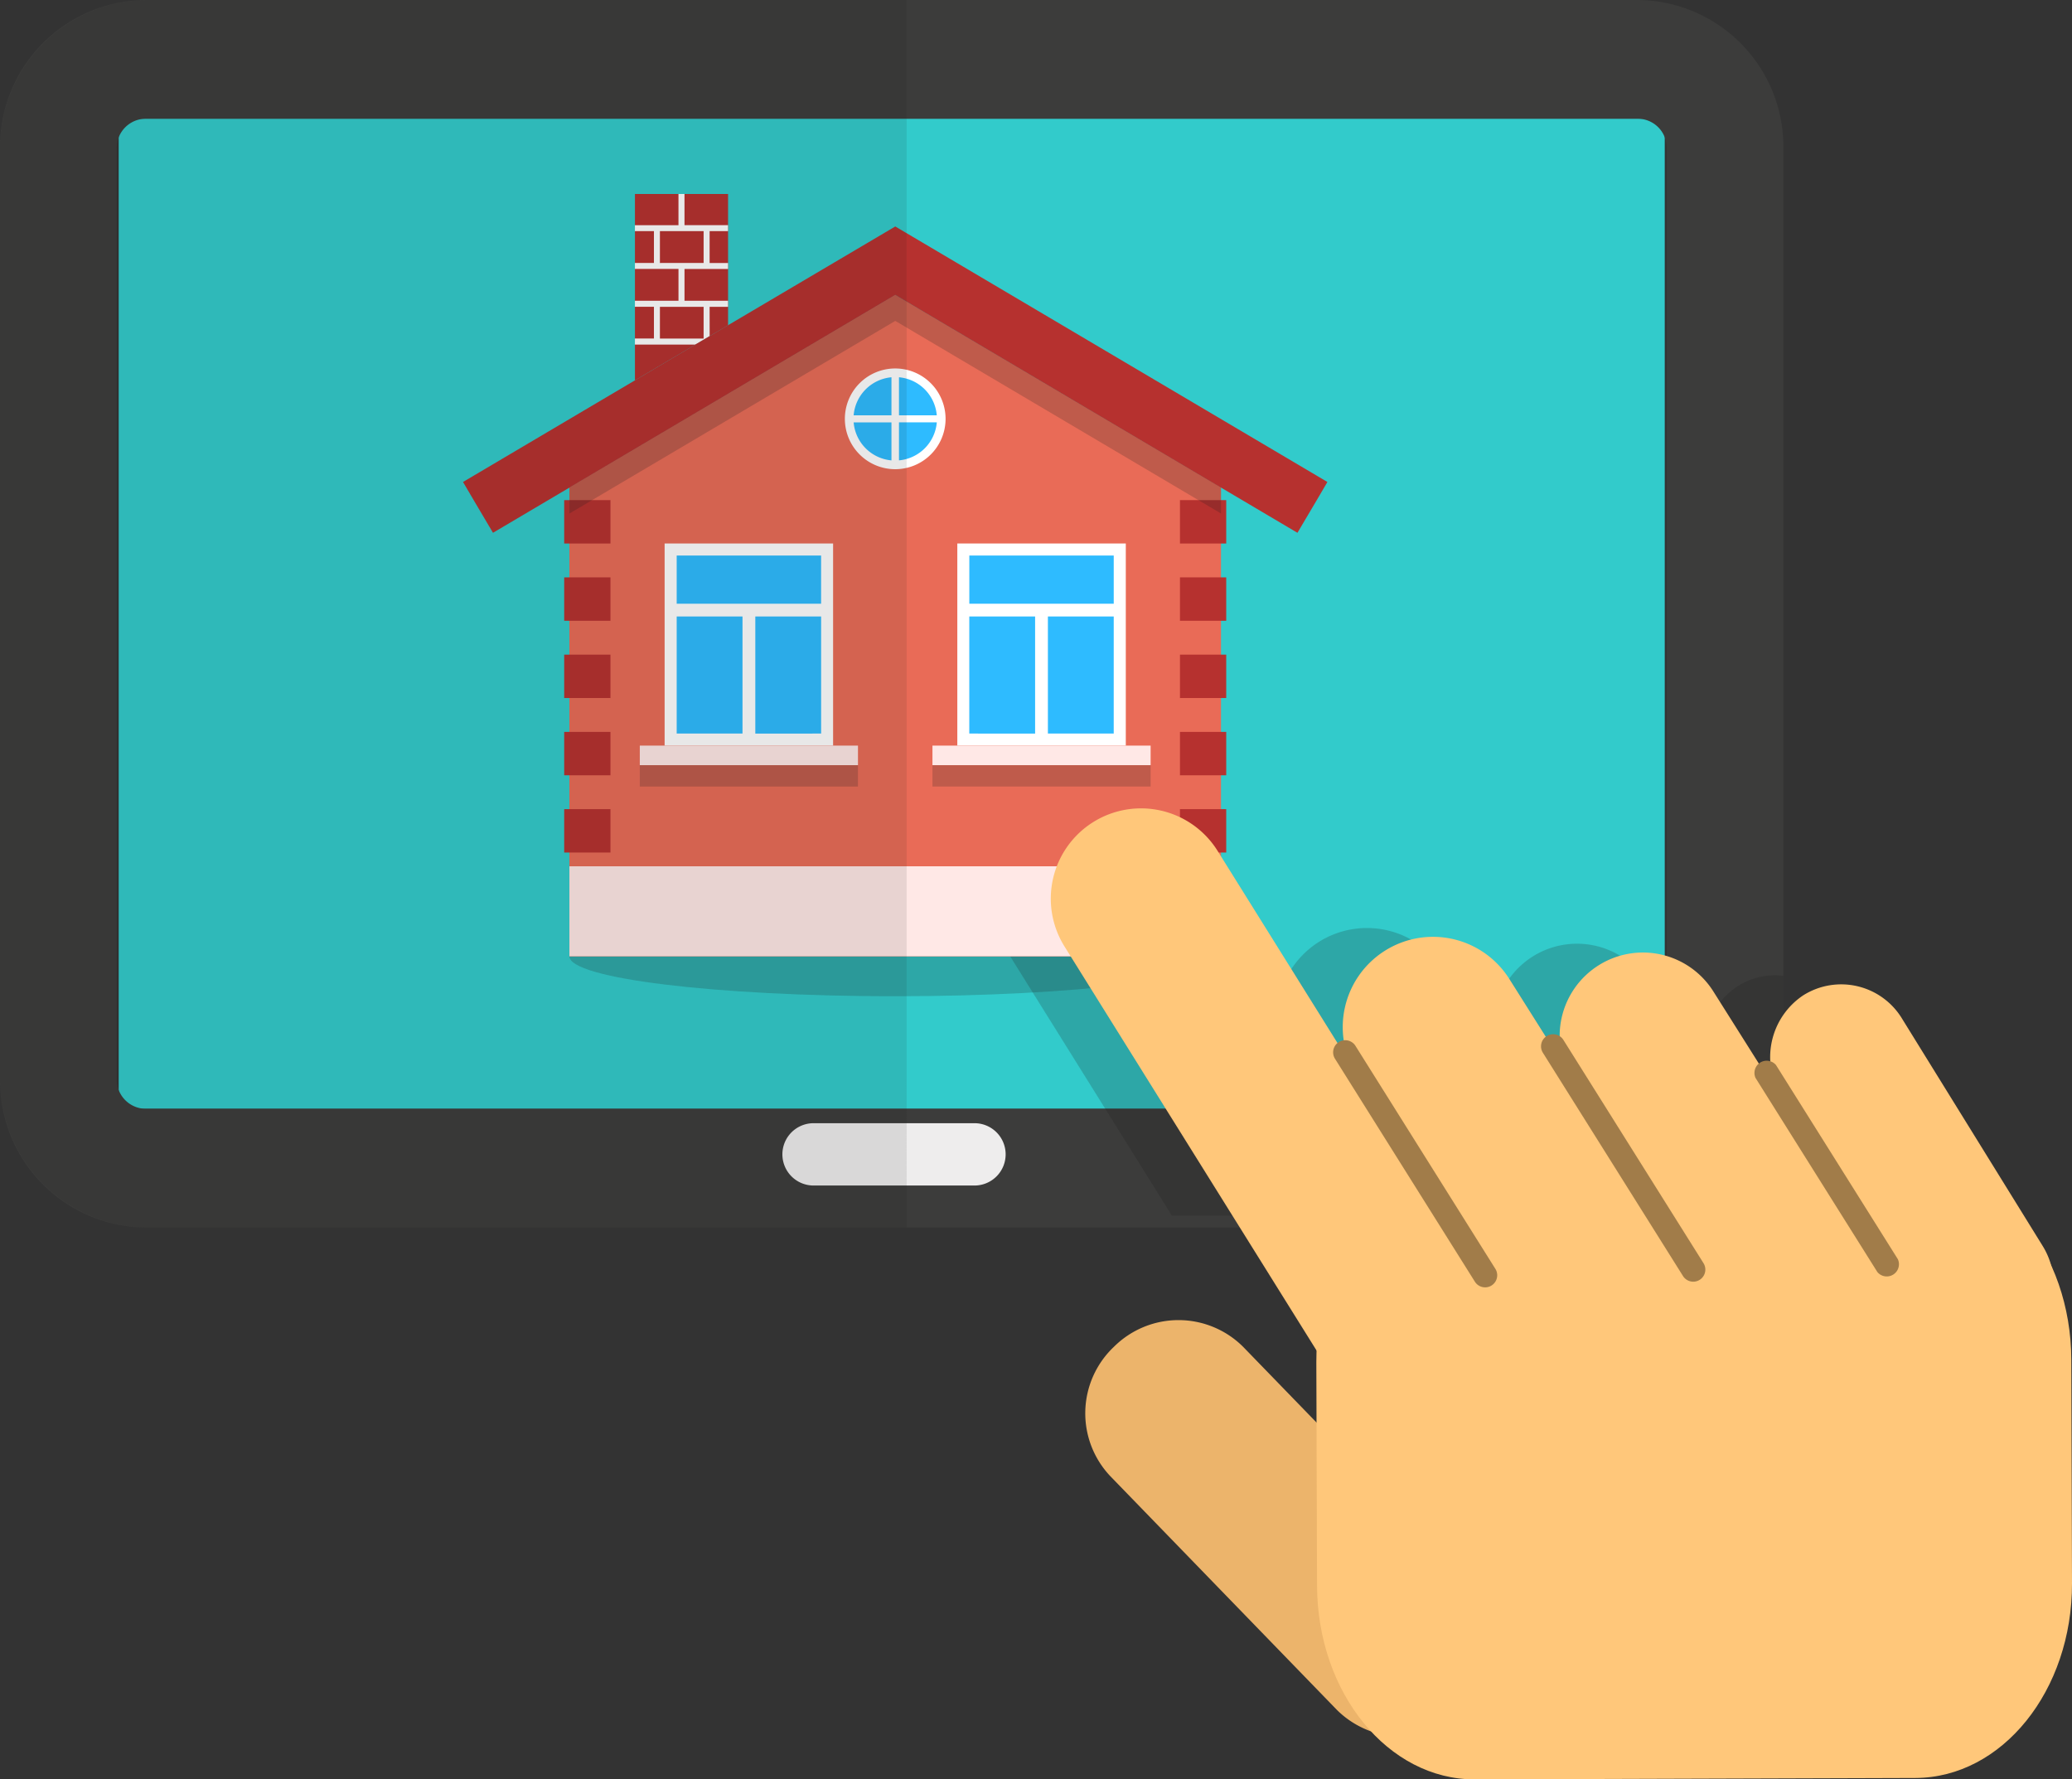 <svg xmlns="http://www.w3.org/2000/svg" width="198" height="170" viewBox="0 0 198 170">
    <rect x="0" y="0" width="198" height="170" fill="#333333" stroke="none"/>
    <defs>
        <style>
            .prefix__cls-3{fill:#1d1d1b;opacity:.2}.prefix__cls-4{fill:#b6312f}.prefix__cls-6{fill:#ffe8e6}.prefix__cls-7{fill:#2ebbff}.prefix__cls-8{fill:#fff}.prefix__cls-11{fill:#ffc77a}.prefix__cls-12{fill:#a17c49}
        </style>
    </defs>
    <g id="prefix__Group_1016" data-name="Group 1016" transform="translate(-241.73 -27.18)">
        <g id="prefix__Group_1011" data-name="Group 1011" transform="translate(241.73 27.18)">
            <path id="prefix__Rectangle_785" d="M1.24 0H146.5a1.241 1.241 0 011.241 1.241v92.118A1.241 1.241 0 01146.5 94.6H1.24A1.24 1.24 0 010 93.359V1.24A1.24 1.24 0 011.24 0z" data-name="Rectangle 785" transform="translate(11.342 11.335)" style="fill:#32cbcb"/>
            <path id="prefix__Path_1951" d="M398.23 27.18H255.651a14.029 14.029 0 00-13.921 14.155V130.3a14.029 14.029 0 0013.921 14.155H398.23a14.029 14.029 0 0013.921-14.155V41.335A14.028 14.028 0 00398.23 27.18zM401 130.3a2.789 2.789 0 01-2.766 2.813H255.651a2.8 2.8 0 01-2.766-2.813V41.335a2.789 2.789 0 012.766-2.813H398.23a2.775 2.775 0 012.77 2.813z" data-name="Path 1951" transform="translate(-241.73 -27.18)" style="fill:#3c3c3b"/>
        </g>
        <path id="prefix__Path_1952" d="M360.8 78.2v8.756a14.144 14.144 0 01-14.155 14.155h-44.282l-7.077-11.342-9.482-15.2a8.619 8.619 0 0114.586-9.187l11.478 18.4c.045-.045.068-.091.113-.113a1.42 1.42 0 01.5-.159 8.613 8.613 0 0115.81-5.852l3.493 5.535a.313.313 0 00.091-.068 1.132 1.132 0 011.248.023 7.952 7.952 0 0114.676-4.31l1.656 2.631 2.7 4.287c.045-.045.068-.091.113-.113a1.222 1.222 0 011-.136 6.957 6.957 0 013.108-6.283A6.622 6.622 0 01360.8 78.2z" class="prefix__cls-3" data-name="Path 1952" transform="translate(51.355 42.21)"/>
        <g id="prefix__Group_1014" data-name="Group 1014" transform="translate(285.976 45.713)">
            <path id="prefix__Path_1953" d="M328.462 69.59c0 2.1-13.937 3.811-31.129 3.811S266.2 71.693 266.2 69.59s13.937-3.811 31.131-3.811 31.131 1.706 31.131 3.811z" class="prefix__cls-3" data-name="Path 1953" transform="translate(-256.033 3.245)"/>
            <path id="prefix__Path_1954" d="M277.863 35.35h-8.9v17.807l8.9-5.263z" class="prefix__cls-4" data-name="Path 1954" transform="translate(-252.535 -35.35)"/>
            <path id="prefix__Path_1955" d="M328.466 57.981V102.8H266.2V57.981L297.3 39.6l.023.012.012-.012h.023z" data-name="Path 1955" transform="translate(-256.033 -29.96)" style="fill:#e96b57"/>
            <path id="prefix__Path_1956" d="M300.975 63.666H266.2v8.6h62.258v-8.6z" class="prefix__cls-6" data-name="Path 1956" transform="translate(-256.032 .565)"/>
            <path id="prefix__Rectangle_786" d="M0 0H14.954V18.158H0z" class="prefix__cls-7" data-name="Rectangle 786" transform="translate(19.841 33.969)"/>
            <path id="prefix__Rectangle_787" d="M0 0H14.953V18.158H0z" class="prefix__cls-7" data-name="Rectangle 787" transform="translate(47.807 33.969)"/>
            <path id="prefix__Path_1957" d="M282.392 51.693a4.409 4.409 0 114.41-4.41 4.41 4.41 0 01-4.41 4.41z" class="prefix__cls-7" data-name="Path 1957" transform="translate(-241.092 -25.804)"/>
            <path id="prefix__Path_1958" d="M270.212 50.071v19.308h16.1V50.071zm14.953 1.15v4.6h-13.8v-4.6zm-13.8 5.821h6.29v11.187h-6.29zm7.513 11.188V57.042h6.29v11.187z" class="prefix__cls-8" data-name="Path 1958" transform="translate(-250.947 -16.678)"/>
            <path id="prefix__Path_1959" d="M298.644 50.071v19.308h-16.1V50.071zm-14.953 1.15v4.6h13.8v-4.6zm13.8 5.821H291.2v11.187h6.29zm-7.513 11.188V57.042h-6.29v11.187z" class="prefix__cls-8" data-name="Path 1959" transform="translate(-235.309 -16.678)"/>
            <path id="prefix__Path_1960" d="M282.616 42.7a4.812 4.812 0 104.813 4.811 4.817 4.817 0 00-4.813-4.811zm-.358.842v3.632h-3.614a3.987 3.987 0 013.614-3.634zm4.33 3.632h-3.611V43.54a3.983 3.983 0 013.611 3.631zm-7.944.676h3.614v3.632a3.981 3.981 0 01-3.614-3.635zm4.333 3.632v-3.635h3.614a3.983 3.983 0 01-3.614 3.632z" class="prefix__cls-8" data-name="Path 1960" transform="translate(-241.316 -26.03)"/>
            <path id="prefix__Rectangle_788" d="M0 0H20.849V1.869H0z" class="prefix__cls-6" data-name="Rectangle 788" transform="translate(16.893 52.701)"/>
            <path id="prefix__Rectangle_789" d="M0 0H20.849V1.869H0z" class="prefix__cls-6" data-name="Rectangle 789" transform="translate(44.859 52.701)"/>
            <g id="prefix__Group_1012" data-name="Group 1012" transform="translate(9.668 29.248)">
                <path id="prefix__Rectangle_790" d="M0 0H4.421V4.146H0z" class="prefix__cls-4" data-name="Rectangle 790"/>
                <path id="prefix__Rectangle_791" d="M0 0H4.421V4.146H0z" class="prefix__cls-4" data-name="Rectangle 791" transform="translate(0 7.381)"/>
                <path id="prefix__Rectangle_792" d="M0 0H4.421V4.146H0z" class="prefix__cls-4" data-name="Rectangle 792" transform="translate(0 14.762)"/>
                <path id="prefix__Rectangle_793" d="M0 0H4.421V4.146H0z" class="prefix__cls-4" data-name="Rectangle 793" transform="translate(0 22.143)"/>
                <path id="prefix__Rectangle_794" d="M0 0H4.421V4.146H0z" class="prefix__cls-4" data-name="Rectangle 794" transform="translate(0 29.523)"/>
            </g>
            <g id="prefix__Group_1013" data-name="Group 1013" transform="translate(68.511 29.248)">
                <path id="prefix__Rectangle_795" d="M0 0H4.421V4.146H0z" class="prefix__cls-4" data-name="Rectangle 795"/>
                <path id="prefix__Rectangle_796" d="M0 0H4.421V4.146H0z" class="prefix__cls-4" data-name="Rectangle 796" transform="translate(0 7.381)"/>
                <path id="prefix__Rectangle_797" d="M0 0H4.421V4.146H0z" class="prefix__cls-4" data-name="Rectangle 797" transform="translate(0 14.762)"/>
                <path id="prefix__Rectangle_798" d="M0 0H4.421V4.146H0z" class="prefix__cls-4" data-name="Rectangle 798" transform="translate(0 22.143)"/>
                <path id="prefix__Rectangle_799" d="M0 0H4.421V4.146H0z" class="prefix__cls-4" data-name="Rectangle 799" transform="translate(0 29.523)"/>
            </g>
            <path id="prefix__Path_1961" d="M276.1 46.129h1.76v-.576h-4.16v-3.037h4.162v-.574H276.1V38.9h1.76v-.574h-4.16V35.35h-.576v2.981h-4.164v.569h1.819v3.037h-1.819v.574h4.165v3.037h-4.165v.576h1.819v3.035h-1.819v.576h5.78l1.363-.805zm-4.75-4.187V38.9h4.176v3.037zm0 7.222v-3.035h4.176v3.035z" class="prefix__cls-8" data-name="Path 1961" transform="translate(-252.535 -35.35)"/>
            <path id="prefix__Path_1962" d="M344.32 61.128l-1.081 1.841-1.783 3.014-38.43-22.729-38.443 22.728-1.783-3.014-1.081-1.841 16.426-9.708L283.919 48l1.369-.805 1.76-1.047 15.977-9.432z" class="prefix__cls-4" data-name="Path 1962" transform="translate(-261.719 -33.613)"/>
            <path id="prefix__Path_1963" d="M328.466 58v2.485l-31.126-18.4-31.14 18.404v-2.473l31.126-18.4.012-.012h.023z" class="prefix__cls-3" data-name="Path 1963" transform="translate(-256.033 -29.96)"/>
            <path id="prefix__Rectangle_800" d="M0 0H20.849V2.04H0z" class="prefix__cls-3" data-name="Rectangle 800" transform="translate(16.893 54.571)"/>
            <path id="prefix__Rectangle_801" d="M0 0H20.849V2.04H0z" class="prefix__cls-3" data-name="Rectangle 801" transform="translate(44.859 54.571)"/>
        </g>
        <path id="prefix__Path_1964" d="M296.556 78.019A2.977 2.977 0 01293.58 81H278.2a2.979 2.979 0 01-2.978-2.978 2.978 2.978 0 012.978-2.976h15.38a2.976 2.976 0 012.976 2.976z" data-name="Path 1964" transform="translate(41.273 59.443)" style="fill:#eeeded"/>
        <g id="prefix__Group_1015" data-name="Group 1015" transform="translate(342.14 104.41)">
            <path id="prefix__Path_1965" d="M291.449 86.183a8.743 8.743 0 0112.365.02l21.692 22.366a8.861 8.861 0 01-12.714 12.338L291.1 98.539a8.739 8.739 0 01.349-12.356z" data-name="Path 1965" transform="translate(-285.413 -34.741)" style="fill:#ecb46b"/>
            <path id="prefix__Path_1966" d="M291.28 63.411a8.62 8.62 0 0111.893 2.689l25.707 41.187a8.626 8.626 0 01-14.59 9.205l-25.7-41.187a8.625 8.625 0 012.69-11.894z" class="prefix__cls-11" data-name="Path 1966" transform="translate(-287.256 -62.079)"/>
            <path id="prefix__Path_1967" d="M303.582 68.821a8.62 8.62 0 0111.893 2.693L332.1 97.865a8.626 8.626 0 01-14.59 9.205l-16.623-26.354a8.623 8.623 0 012.695-11.895z" class="prefix__cls-11" data-name="Path 1967" transform="translate(-271.655 -55.217)"/>
            <path id="prefix__Path_1968" d="M312.407 69.379a7.953 7.953 0 0110.972 2.484l15.336 24.31a7.956 7.956 0 01-13.458 8.49l-15.334-24.31a7.957 7.957 0 012.484-10.974z" class="prefix__cls-11" data-name="Path 1968" transform="translate(-260.064 -54.378)"/>
            <path id="prefix__Path_1969" d="M320.719 70.546a6.8 6.8 0 019.468 2.271l13.377 21.618a7.1 7.1 0 01-2.069 9.7 6.8 6.8 0 01-9.468-2.273l-13.375-21.621a7.1 7.1 0 012.067-9.695z" class="prefix__cls-11" data-name="Path 1969" transform="translate(-248.811 -52.684)"/>
            <path id="prefix__Path_1970" d="M355.5 77.141c8.3-.027 15.057 8.261 15.089 18.512l.066 21.347c.034 10.251-6.671 18.585-14.973 18.61l-42.085.134c-8.3.025-15.053-8.264-15.085-18.519l-.068-21.345c-.032-10.253 6.671-18.582 14.971-18.612z" class="prefix__cls-11" data-name="Path 1970" transform="translate(-273.065 -42.974)"/>
            <path id="prefix__Path_1971" d="M312.7 94.921a1.155 1.155 0 101.958-1.227l-13.377-21.316a1.156 1.156 0 00-1.958 1.229z" class="prefix__cls-12" data-name="Path 1971" transform="translate(-272.171 -49.701)"/>
            <path id="prefix__Path_1972" d="M321.469 94.683a1.156 1.156 0 001.96-1.227L310.048 72.14a1.156 1.156 0 10-1.958 1.229z" class="prefix__cls-12" data-name="Path 1972" transform="translate(-261.053 -50.005)"/>
            <path id="prefix__Path_1973" d="M328.665 92.908a1.166 1.166 0 001.958-1.227l-11.644-18.547a1.167 1.167 0 00-1.958 1.229z" class="prefix__cls-12" data-name="Path 1973" transform="translate(-249.673 -48.608)"/>
        </g>
        <path id="prefix__Path_1974" d="M328.37 27.18h-72.485a14.144 14.144 0 00-14.155 14.155V130.3a14.144 14.144 0 0014.155 14.155h72.485z" data-name="Path 1974" style="opacity:.1;fill:#1d1d1b"/>
    </g>
</svg>
